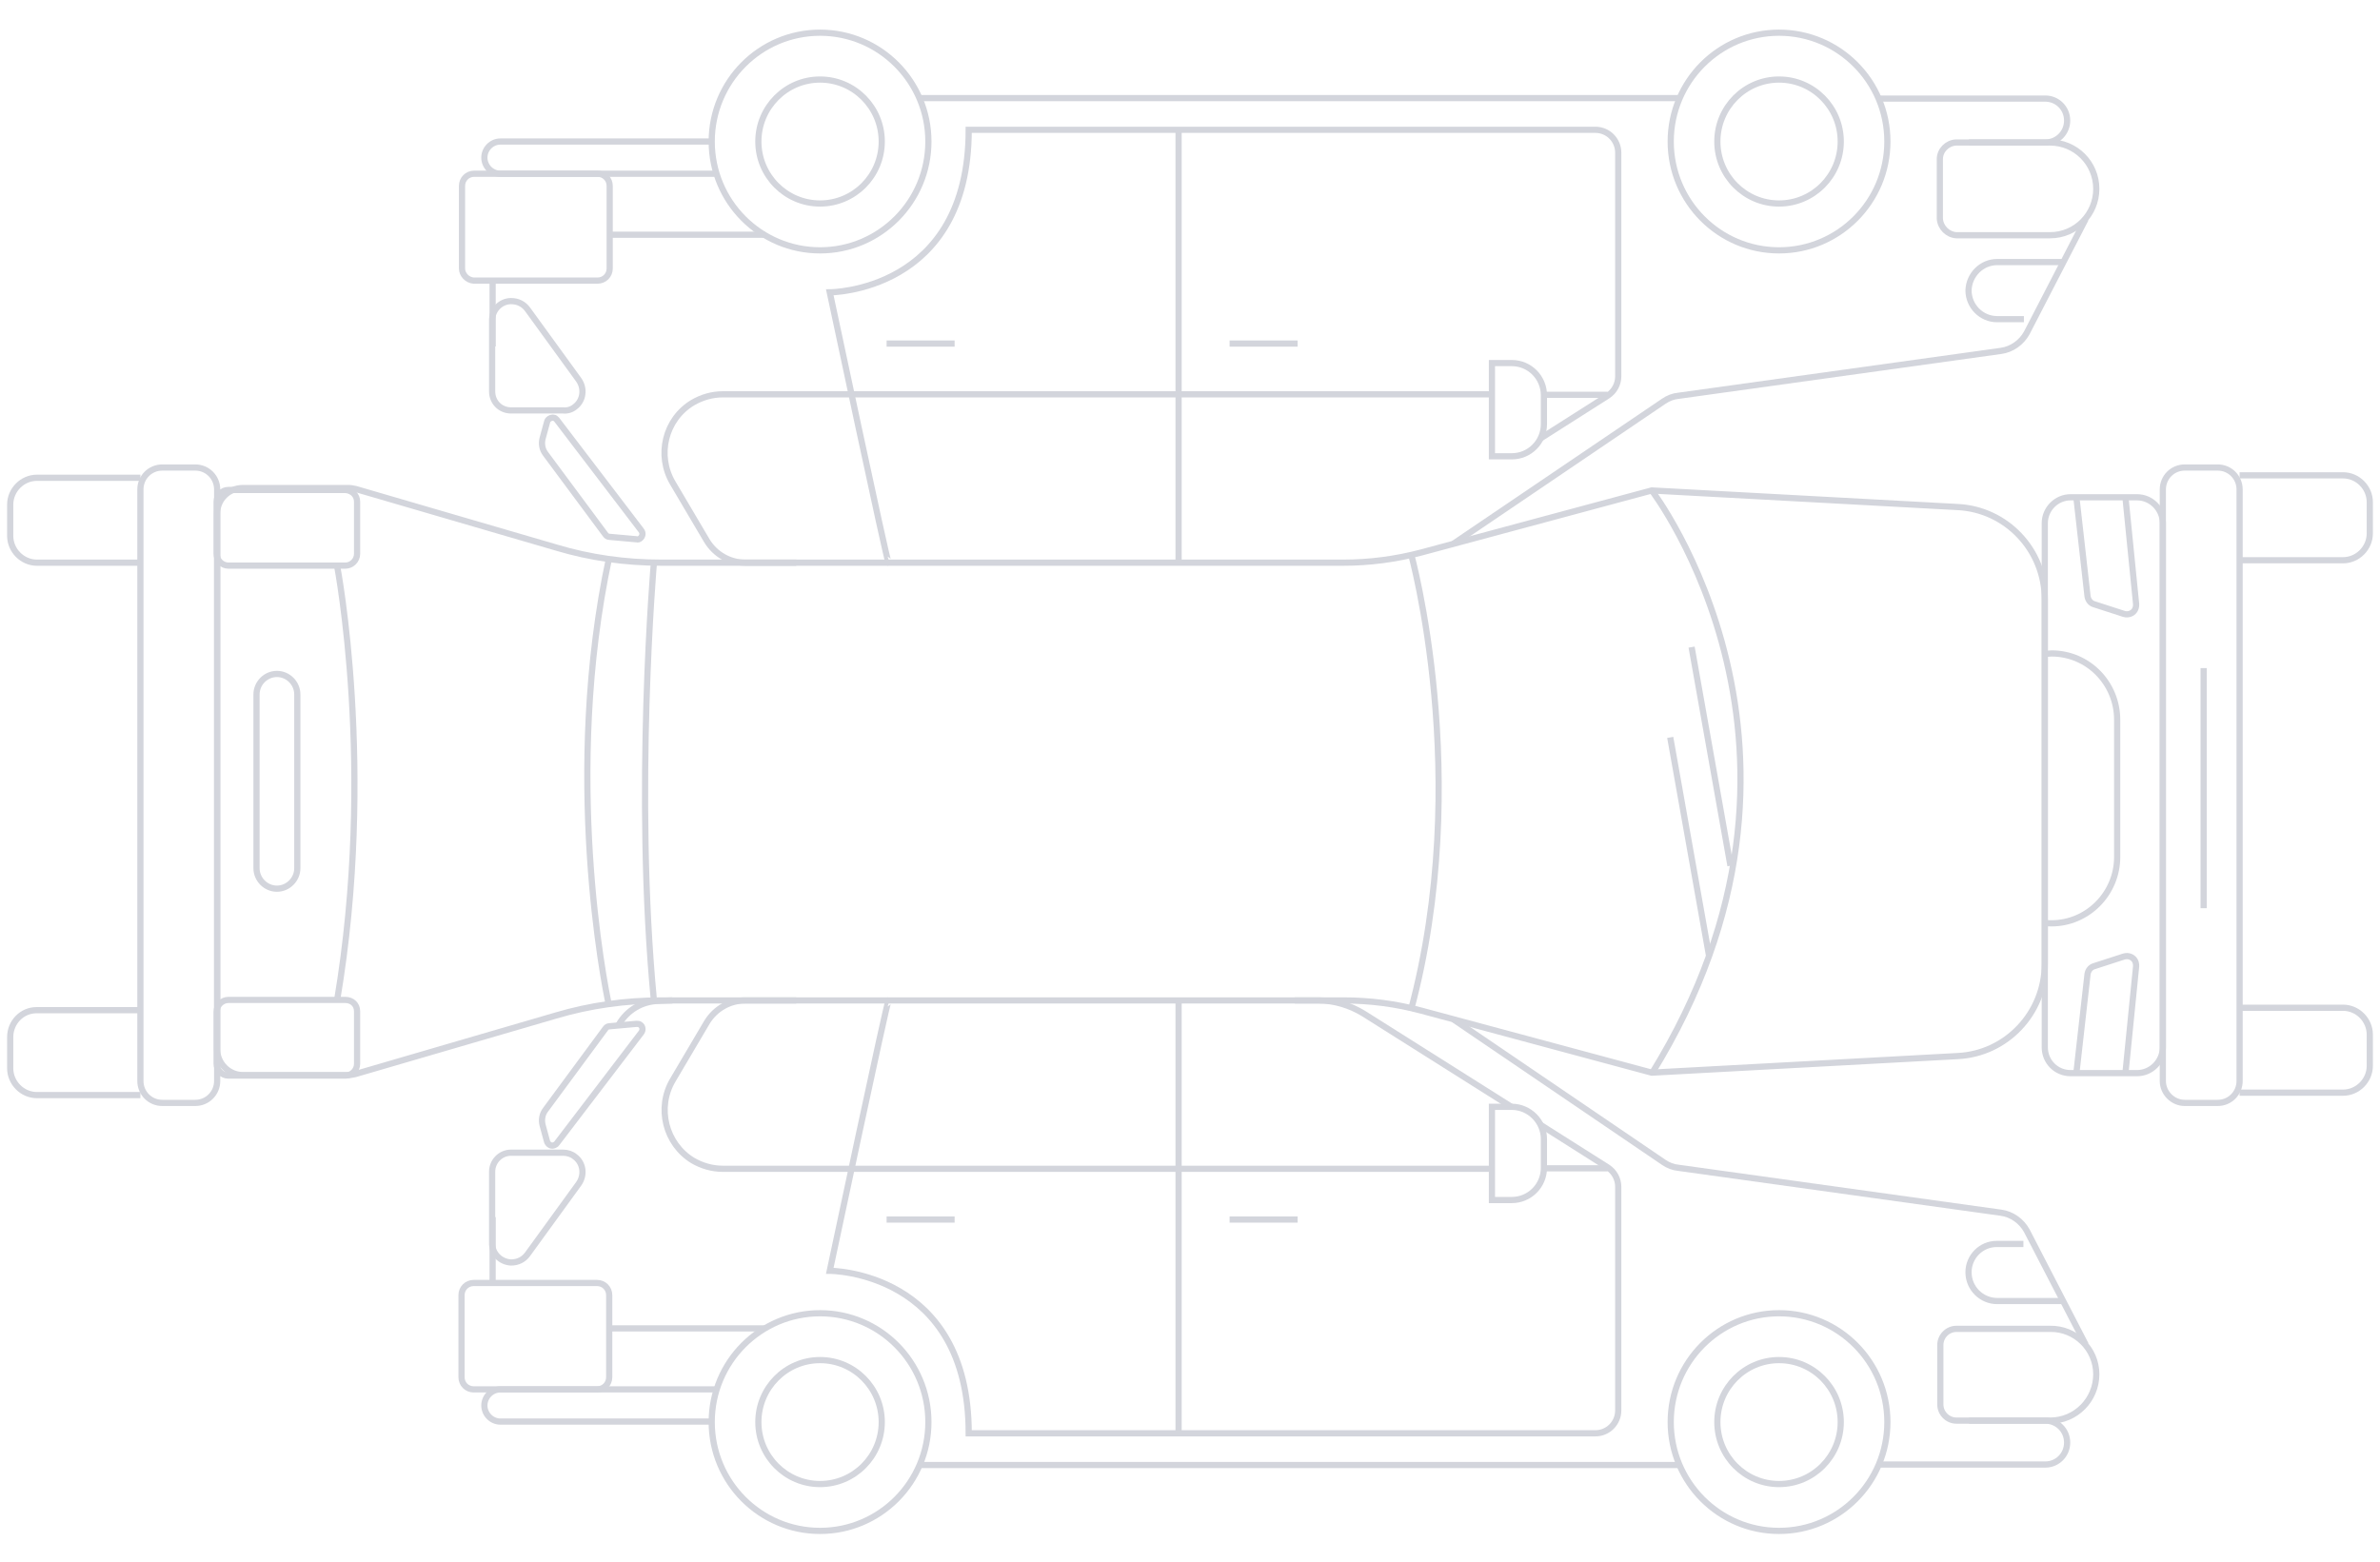 <svg width="576" height="378" viewBox="0 0 576 378" fill="none" xmlns="http://www.w3.org/2000/svg">
<path d="M341.438 133.836C341.438 133.836 356.605 188.291 341.438 244.637" stroke="#D3D5DC" stroke-width="1.5" stroke-miterlimit="10"/>
<path d="M147.321 243.101C146.263 238.14 136.152 187.346 147.439 134.899" stroke="#D3D5DC" stroke-width="1.5" stroke-miterlimit="10"/>
<path d="M399.755 118.716C399.755 118.716 448.078 181.794 399.755 259.875" stroke="#D3D5DC" stroke-width="1.5" stroke-miterlimit="10"/>
<path d="M494.873 189.118V233.297C494.873 245.228 485.585 255.032 473.827 255.623L399.755 259.639L344.025 244.637C337.911 242.983 331.562 242.156 325.095 242.156H160.02C151.437 242.156 142.854 243.338 134.506 245.818L85.948 259.993C85.36 260.111 84.772 260.229 84.184 260.229H58.788C55.378 260.229 52.556 257.394 52.556 253.969V124.268C52.556 120.842 55.378 118.125 58.788 118.125H84.301C84.889 118.125 85.477 118.243 86.065 118.361L134.624 132.536C142.854 135.017 151.437 136.198 160.02 136.198H325.095C331.444 136.198 337.793 135.371 344.025 133.718L399.755 118.716L473.827 122.732C485.585 123.323 494.873 133.127 494.873 145.058V189.118Z" stroke="#D3D5DC" stroke-width="1.5" stroke-miterlimit="10"/>
<path d="M86.418 244.755V257.512C86.418 259.048 85.124 260.347 83.596 260.347H55.26C53.732 260.347 52.438 259.048 52.438 257.512V244.873C52.438 243.337 53.732 242.038 55.26 242.038H83.596C85.242 242.038 86.418 243.219 86.418 244.755Z" stroke="#D3D5DC" stroke-width="1.5" stroke-miterlimit="10"/>
<path d="M86.418 121.432V134.072C86.418 135.607 85.124 136.907 83.596 136.907H55.26C53.732 136.907 52.438 135.607 52.438 134.072V121.432C52.438 119.897 53.732 118.597 55.26 118.597H83.596C85.242 118.716 86.418 119.897 86.418 121.432Z" stroke="#D3D5DC" stroke-width="1.5" stroke-miterlimit="10"/>
<path d="M52.556 118.479V261.647C52.556 264.6 50.205 266.962 47.265 266.962H39.27C36.331 266.962 33.979 264.6 33.979 261.647V118.479C33.979 115.526 36.331 113.164 39.27 113.164H47.265C50.205 113.164 52.556 115.526 52.556 118.479Z" stroke="#D3D5DC" stroke-width="1.5" stroke-miterlimit="10"/>
<path d="M33.979 136.198H8.935C5.408 136.198 2.469 133.245 2.469 129.701V122.141C2.469 118.597 5.408 115.644 8.935 115.644H33.979" stroke="#D3D5DC" stroke-width="1.5" stroke-miterlimit="10"/>
<path d="M33.979 265.072H8.935C5.408 265.072 2.469 262.119 2.469 258.576V251.016C2.469 247.472 5.291 244.519 8.818 244.519H33.861" stroke="#D3D5DC" stroke-width="1.5" stroke-miterlimit="10"/>
<path d="M523.444 261.647V118.479C523.444 115.526 525.796 113.164 528.735 113.164H536.73C539.669 113.164 542.021 115.526 542.021 118.479V261.647C542.021 264.6 539.669 266.962 536.73 266.962H528.735C525.913 266.962 523.444 264.6 523.444 261.647Z" stroke="#D3D5DC" stroke-width="1.5" stroke-miterlimit="10"/>
<path d="M494.873 253.496V126.63C494.873 123.204 497.695 120.369 501.105 120.369H517.212C520.622 120.369 523.444 123.204 523.444 126.63V253.496C523.444 256.922 520.622 259.757 517.212 259.757H501.105C497.695 259.757 494.873 257.04 494.873 253.496Z" stroke="#D3D5DC" stroke-width="1.5" stroke-miterlimit="10"/>
<path d="M542.021 243.928H567.064C570.591 243.928 573.531 246.881 573.531 250.425V257.985C573.531 261.529 570.591 264.482 567.064 264.482H542.021" stroke="#D3D5DC" stroke-width="1.5" stroke-miterlimit="10"/>
<path d="M542.021 115.054H567.064C570.591 115.054 573.531 118.007 573.531 121.551V129.111C573.531 132.654 570.591 135.607 567.064 135.607H542.021" stroke="#D3D5DC" stroke-width="1.5" stroke-miterlimit="10"/>
<path d="M81.597 137.025C81.597 137.025 91.003 186.165 81.597 242.038" stroke="#D3D5DC" stroke-width="1.5" stroke-miterlimit="10"/>
<path d="M71.956 168.092V210.144C71.956 212.861 69.722 215.106 67.018 215.106C64.314 215.106 62.08 212.861 62.08 210.144V168.092C62.08 165.375 64.314 163.131 67.018 163.131C69.722 163.131 71.956 165.375 71.956 168.092Z" stroke="#D3D5DC" stroke-width="1.5" stroke-miterlimit="10"/>
<path d="M158.256 136.198C158.256 136.198 153.435 191.835 158.256 242.156" stroke="#D3D5DC" stroke-width="1.5" stroke-miterlimit="10"/>
<path d="M494.873 158.287C495.461 158.287 495.931 158.169 496.519 158.169C505.337 158.169 512.392 165.375 512.392 174.234V207.427C512.392 216.287 505.22 223.492 496.519 223.492C496.049 223.492 495.461 223.492 494.991 223.374" stroke="#D3D5DC" stroke-width="1.5" stroke-miterlimit="10"/>
<path d="M502.516 259.757L505.22 235.777C505.337 234.951 505.925 234.124 506.748 233.887L514.038 231.525C515.214 231.171 516.507 231.761 516.86 232.942C516.977 233.297 516.977 233.533 516.977 233.887L514.391 259.757" stroke="#D3D5DC" stroke-width="1.5" stroke-miterlimit="10"/>
<path d="M502.516 120.369L505.22 144.349C505.337 145.176 505.925 146.003 506.748 146.239L514.038 148.601C515.214 148.956 516.507 148.365 516.86 147.184C516.977 146.829 516.977 146.593 516.977 146.239L514.391 120.369" stroke="#D3D5DC" stroke-width="1.5" stroke-miterlimit="10"/>
<path d="M533.32 161.713V219.831" stroke="#D3D5DC" stroke-width="1.5" stroke-miterlimit="10"/>
<path d="M413.629 231.407L404.223 178.487" stroke="#D3D5DC" stroke-width="1.5" stroke-miterlimit="10"/>
<path d="M418.802 209.554L409.396 156.634" stroke="#D3D5DC" stroke-width="1.5" stroke-miterlimit="10"/>
<path d="M351.785 246.763L402.695 281.374C403.753 282.083 404.928 282.555 406.222 282.673L484.292 293.541C486.878 293.895 489.23 295.549 490.523 297.911L504.75 325.434" stroke="#D3D5DC" stroke-width="1.5" stroke-miterlimit="10"/>
<path d="M499.106 314.921H483.351C479.589 314.921 476.414 311.85 476.414 307.952C476.414 304.172 479.471 301.101 483.233 301.101H489.7" stroke="#D3D5DC" stroke-width="1.5" stroke-miterlimit="10"/>
<path d="M507.336 332.64C507.336 338.783 502.398 343.862 496.167 343.862H473.475C471.358 343.862 469.595 342.09 469.595 339.964V325.553C469.595 323.426 471.358 321.654 473.475 321.654H496.167C502.281 321.536 507.336 326.498 507.336 332.64Z" stroke="#D3D5DC" stroke-width="1.5" stroke-miterlimit="10"/>
<path d="M406.574 354.611H222.805" stroke="#D3D5DC" stroke-width="1.5" stroke-miterlimit="10"/>
<path d="M476.531 343.862H494.991C497.93 343.862 500.282 346.224 500.282 349.178C500.282 352.131 497.93 354.493 494.991 354.493H454.663" stroke="#D3D5DC" stroke-width="1.5" stroke-miterlimit="10"/>
<path d="M430.56 370.558C445.04 370.558 456.779 358.765 456.779 344.216C456.779 329.668 445.04 317.874 430.56 317.874C416.079 317.874 404.341 329.668 404.341 344.216C404.341 358.765 416.079 370.558 430.56 370.558Z" stroke="#D3D5DC" stroke-width="1.5" stroke-miterlimit="10"/>
<path d="M430.56 359.218C438.806 359.218 445.492 352.502 445.492 344.216C445.492 335.931 438.806 329.214 430.56 329.214C422.313 329.214 415.628 335.931 415.628 344.216C415.628 352.502 422.313 359.218 430.56 359.218Z" stroke="#D3D5DC" stroke-width="1.5" stroke-miterlimit="10"/>
<path d="M198.467 370.558C212.947 370.558 224.686 358.765 224.686 344.216C224.686 329.668 212.947 317.874 198.467 317.874C183.986 317.874 172.247 329.668 172.247 344.216C172.247 358.765 183.986 370.558 198.467 370.558Z" stroke="#D3D5DC" stroke-width="1.5" stroke-miterlimit="10"/>
<path d="M198.467 359.218C206.713 359.218 213.399 352.502 213.399 344.216C213.399 335.931 206.713 329.214 198.467 329.214C190.22 329.214 183.535 335.931 183.535 344.216C183.535 352.502 190.22 359.218 198.467 359.218Z" stroke="#D3D5DC" stroke-width="1.5" stroke-miterlimit="10"/>
<path d="M173.423 336.302H121.103C118.986 336.302 117.223 338.074 117.223 340.2C117.223 342.326 118.986 344.098 121.103 344.098H172.365" stroke="#D3D5DC" stroke-width="1.5" stroke-miterlimit="10"/>
<path d="M147.439 313.504V333.349C147.439 335.003 146.146 336.302 144.5 336.302H114.636C112.99 336.302 111.696 335.003 111.696 333.349V313.504C111.696 311.85 112.99 310.551 114.636 310.551H144.5C146.146 310.551 147.439 311.85 147.439 313.504Z" stroke="#D3D5DC" stroke-width="1.5" stroke-miterlimit="10"/>
<path d="M185.181 321.536H147.439" stroke="#D3D5DC" stroke-width="1.5" stroke-miterlimit="10"/>
<path d="M365.776 267.908L330.033 245.346C326.741 243.338 322.979 242.156 319.099 242.156H313.337" stroke="#D3D5DC" stroke-width="1.5" stroke-miterlimit="10"/>
<path d="M215.045 242.156C214.692 242.156 200.818 307.598 200.818 307.598C200.818 307.598 234.444 307.598 234.444 346.933H386.116C389.173 346.933 391.642 344.453 391.642 341.381V287.28C391.642 285.39 390.702 283.618 389.056 282.555L372.83 272.278" stroke="#D3D5DC" stroke-width="1.5" stroke-miterlimit="10"/>
<path d="M373.654 275.704V282.673C373.654 287.044 370.126 290.469 365.894 290.469H361.073V267.908H365.894C370.126 267.908 373.654 271.451 373.654 275.704Z" stroke="#D3D5DC" stroke-width="1.5" stroke-miterlimit="10"/>
<path d="M373.653 282.791H389.056" stroke="#D3D5DC" stroke-width="1.5" stroke-miterlimit="10"/>
<path d="M192.706 242.156H180.36C176.598 242.156 173.071 244.164 171.072 247.472L162.842 261.411C158.844 268.144 161.078 276.885 167.662 280.901C169.896 282.201 172.365 282.909 174.952 282.909H360.955" stroke="#D3D5DC" stroke-width="1.5" stroke-miterlimit="10"/>
<path d="M285.237 242.156V346.933" stroke="#D3D5DC" stroke-width="1.5" stroke-miterlimit="10"/>
<path d="M136.27 279.011H123.689C121.102 279.011 119.104 281.138 119.104 283.618V300.746C118.986 303.345 121.102 305.471 123.689 305.589C125.335 305.589 126.746 304.881 127.687 303.581L140.032 286.571C141.56 284.445 141.208 281.492 139.091 279.956C138.386 279.366 137.328 279.011 136.27 279.011Z" stroke="#D3D5DC" stroke-width="1.5" stroke-miterlimit="10"/>
<path d="M119.221 294.604V310.551" stroke="#D3D5DC" stroke-width="1.5" stroke-miterlimit="10"/>
<path d="M134.741 276.767L155.199 249.952C155.669 249.362 155.552 248.417 154.964 248.062C154.729 247.826 154.376 247.826 154.023 247.826L147.439 248.417C147.086 248.417 146.734 248.653 146.499 249.007L132.037 268.616C131.214 269.679 130.979 271.097 131.331 272.396L132.39 276.294C132.625 277.003 133.33 277.476 134.036 277.239C134.271 277.121 134.624 277.003 134.741 276.767Z" stroke="#D3D5DC" stroke-width="1.5" stroke-miterlimit="10"/>
<path d="M149.673 248.181L149.791 247.944C151.789 244.519 155.317 242.393 159.314 242.274L162.724 242.156" stroke="#D3D5DC" stroke-width="1.5" stroke-miterlimit="10"/>
<path d="M314.043 295.194H297.582" stroke="#D3D5DC" stroke-width="1.5" stroke-miterlimit="10"/>
<path d="M231.035 295.194H214.574" stroke="#D3D5DC" stroke-width="1.5" stroke-miterlimit="10"/>
<path d="M351.785 131.591L402.695 97.099C403.753 96.39 404.928 95.917 406.222 95.799L484.292 84.932C486.878 84.577 489.23 82.924 490.523 80.561L504.75 53.038" stroke="#D3D5DC" stroke-width="1.5" stroke-miterlimit="10"/>
<path d="M499.106 63.433H483.351C479.589 63.433 476.532 66.504 476.414 70.284C476.414 74.064 479.471 77.254 483.351 77.254H489.818" stroke="#D3D5DC" stroke-width="1.5" stroke-miterlimit="10"/>
<path d="M469.477 52.92V38.509C469.477 36.383 471.241 34.611 473.357 34.493C473.357 34.493 473.357 34.493 473.475 34.493H496.167C502.281 34.493 507.336 39.454 507.336 45.715C507.336 51.857 502.398 56.936 496.167 56.936H473.475C471.358 56.818 469.595 55.046 469.477 52.92Z" stroke="#D3D5DC" stroke-width="1.5" stroke-miterlimit="10"/>
<path d="M406.574 23.743H222.805" stroke="#D3D5DC" stroke-width="1.5" stroke-miterlimit="10"/>
<path d="M476.531 34.492H494.991C497.93 34.492 500.282 32.13 500.282 29.177C500.282 26.224 497.93 23.861 494.991 23.861H454.663" stroke="#D3D5DC" stroke-width="1.5" stroke-miterlimit="10"/>
<path d="M430.56 60.598C445.04 60.598 456.779 48.805 456.779 34.256C456.779 19.708 445.04 7.914 430.56 7.914C416.079 7.914 404.341 19.708 404.341 34.256C404.341 48.805 416.079 60.598 430.56 60.598Z" stroke="#D3D5DC" stroke-width="1.5" stroke-miterlimit="10"/>
<path d="M430.56 49.258C438.806 49.258 445.492 42.541 445.492 34.256C445.492 25.971 438.806 19.254 430.56 19.254C422.313 19.254 415.628 25.971 415.628 34.256C415.628 42.541 422.313 49.258 430.56 49.258Z" stroke="#D3D5DC" stroke-width="1.5" stroke-miterlimit="10"/>
<path d="M198.467 60.598C212.947 60.598 224.686 48.805 224.686 34.256C224.686 19.708 212.947 7.914 198.467 7.914C183.986 7.914 172.247 19.708 172.247 34.256C172.247 48.805 183.986 60.598 198.467 60.598Z" stroke="#D3D5DC" stroke-width="1.5" stroke-miterlimit="10"/>
<path d="M198.467 49.258C206.713 49.258 213.399 42.541 213.399 34.256C213.399 25.971 206.713 19.254 198.467 19.254C190.22 19.254 183.535 25.971 183.535 34.256C183.535 42.541 190.22 49.258 198.467 49.258Z" stroke="#D3D5DC" stroke-width="1.5" stroke-miterlimit="10"/>
<path d="M173.423 42.053H121.103C118.986 42.053 117.223 40.281 117.223 38.154C117.223 36.028 118.986 34.256 121.103 34.256H172.365" stroke="#D3D5DC" stroke-width="1.5" stroke-miterlimit="10"/>
<path d="M111.814 64.969V45.006C111.814 43.352 113.107 42.053 114.753 42.053H144.617C146.263 42.053 147.557 43.352 147.557 45.006V64.969C147.557 66.623 146.263 67.922 144.617 67.922H114.636C113.107 67.804 111.814 66.504 111.814 64.969Z" stroke="#D3D5DC" stroke-width="1.5" stroke-miterlimit="10"/>
<path d="M185.181 56.818H147.439" stroke="#D3D5DC" stroke-width="1.5" stroke-miterlimit="10"/>
<path d="M215.045 136.198C214.692 136.198 200.818 70.757 200.818 70.757C200.818 70.757 234.444 70.757 234.444 31.421H386.116C389.173 31.421 391.642 33.902 391.642 36.973V91.074C391.642 92.964 390.702 94.736 389.056 95.799L372.713 106.194" stroke="#D3D5DC" stroke-width="1.5" stroke-miterlimit="10"/>
<path d="M361.073 110.447V87.885H365.894C370.244 87.885 373.654 91.429 373.654 95.681V102.651C373.654 107.021 370.126 110.447 365.894 110.447H361.073Z" stroke="#D3D5DC" stroke-width="1.5" stroke-miterlimit="10"/>
<path d="M373.653 95.563H389.056" stroke="#D3D5DC" stroke-width="1.5" stroke-miterlimit="10"/>
<path d="M192.706 136.198H180.36C176.598 136.198 173.071 134.19 171.072 130.882L162.842 116.944C158.844 110.21 160.96 101.469 167.662 97.453C169.896 96.154 172.365 95.445 174.952 95.445H360.955" stroke="#D3D5DC" stroke-width="1.5" stroke-miterlimit="10"/>
<path d="M285.237 136.198V31.421" stroke="#D3D5DC" stroke-width="1.5" stroke-miterlimit="10"/>
<path d="M136.27 99.343H123.689C121.102 99.343 119.104 97.335 119.104 94.736V77.726C118.986 75.128 121.102 72.883 123.689 72.883C125.335 72.883 126.746 73.592 127.687 74.891L140.032 91.901C141.56 94.028 141.208 96.981 139.091 98.516C138.386 99.107 137.328 99.461 136.27 99.343Z" stroke="#D3D5DC" stroke-width="1.5" stroke-miterlimit="10"/>
<path d="M119.221 83.869V67.804" stroke="#D3D5DC" stroke-width="1.5" stroke-miterlimit="10"/>
<path d="M134.741 101.587L155.199 128.402C155.669 128.993 155.552 129.819 154.964 130.292C154.729 130.528 154.376 130.646 154.023 130.528L147.439 129.938C147.086 129.938 146.734 129.701 146.499 129.347L132.037 109.856C131.214 108.793 130.979 107.376 131.331 106.076L132.39 102.178C132.507 101.469 133.33 100.997 134.036 101.115C134.271 101.115 134.506 101.351 134.741 101.587Z" stroke="#D3D5DC" stroke-width="1.5" stroke-miterlimit="10"/>
<path d="M314.043 83.16H297.582" stroke="#D3D5DC" stroke-width="1.5" stroke-miterlimit="10"/>
<path d="M231.035 83.16H214.574" stroke="#D3D5DC" stroke-width="1.5" stroke-miterlimit="10"/>
</svg>
